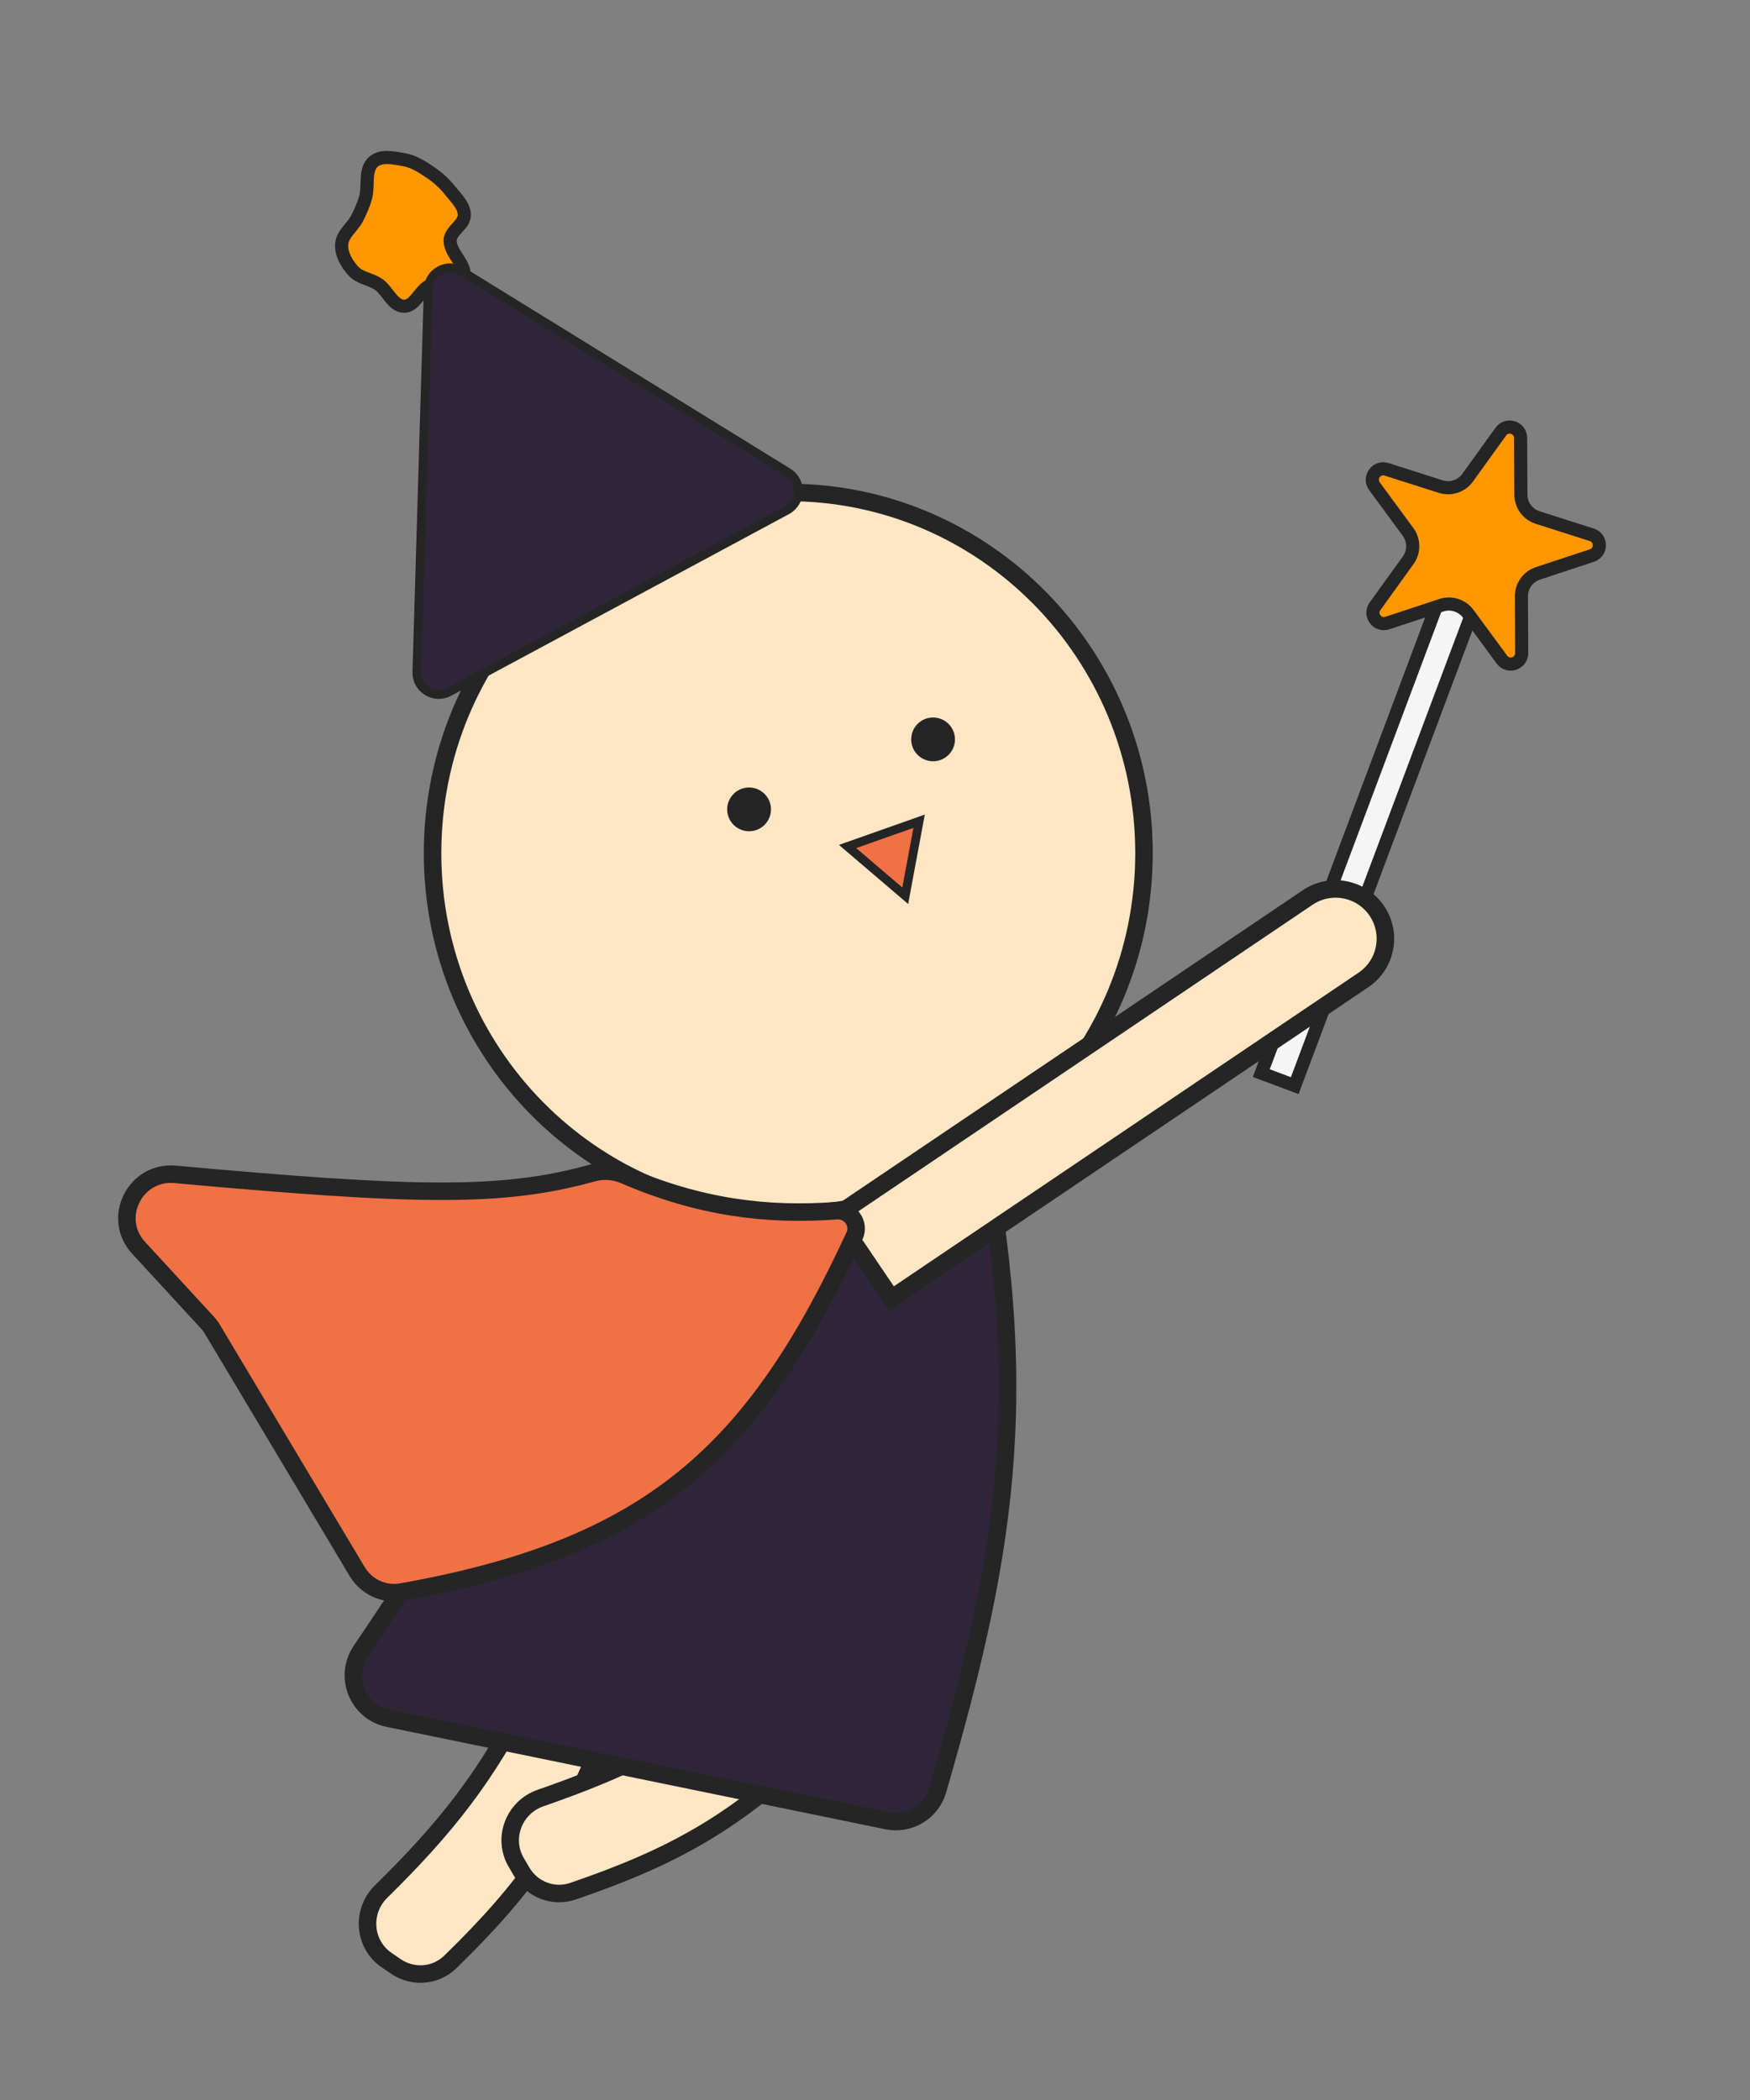 <svg width="200" height="240" viewBox="0 0 200 240" fill="none" xmlns="http://www.w3.org/2000/svg">
<rect x="0" y="0" width="200" height="240" fill="#808080" stroke="none"/>
<path d="M43.546 216.19C50.951 208.906 55.693 202.983 60.568 193.22C61.732 190.888 64.485 189.785 66.896 190.776C69.255 191.746 70.47 194.387 69.579 196.777C64.927 209.251 60.012 215.883 51.462 224.225C49.783 225.863 47.178 226.058 45.242 224.735L44.187 224.014C41.547 222.21 41.266 218.432 43.546 216.19Z" fill="#FFE6C4" stroke="#252526" stroke-width="2"/>
<path d="M61.767 205.494C71.585 202.082 78.412 198.76 87.007 192.025C89.06 190.416 92.021 190.598 93.774 192.526C95.489 194.412 95.454 197.315 93.624 199.092C84.068 208.373 76.781 212.262 65.476 216.14C63.255 216.902 60.816 215.963 59.634 213.937L58.99 212.834C57.379 210.075 58.746 206.544 61.767 205.494Z" fill="#FFE6C4" stroke="#252526" stroke-width="2"/>
<path d="M107.166 204.588C115.377 176.226 118.318 157.822 110.87 123.503C110.318 120.96 107.873 119.294 105.299 119.676L77.52 123.797C75.711 124.066 74.193 125.305 73.551 127.017C62.973 155.209 54.56 168.922 41.246 188.664C39.252 191.621 40.889 195.662 44.383 196.379L101.378 208.078C103.92 208.599 106.445 207.081 107.166 204.588Z" fill="#2E2538" stroke="#252526" stroke-width="2"/>
<rect x="0.439" y="0.965" width="4.079" height="59.241" transform="matrix(0.937 0.35 -0.351 0.936 164.869 66.138)" fill="#F5F5F5" stroke="#252526" stroke-width="1.5"/>
<path fill-rule="evenodd" clip-rule="evenodd" d="M46.164 18.248C44.977 18.041 43.482 17.692 42.611 18.555C41.64 19.517 42.157 21.254 41.78 22.591C41.545 23.424 41.201 24.189 40.808 24.954C40.276 25.99 39.128 26.742 39.05 27.913C38.974 29.055 39.646 30.17 40.406 30.998C41.151 31.809 42.361 31.874 43.258 32.497C44.317 33.233 44.891 34.973 46.164 35C47.428 35.026 47.976 33.162 49.127 32.621C50.318 32.062 52.366 33.056 52.92 31.826C53.555 30.417 51.414 29.034 51.445 27.478C51.467 26.35 53.057 25.717 53.063 24.588C53.069 23.501 52.142 22.66 51.476 21.822C50.818 20.992 50.054 20.288 49.186 19.703C48.242 19.068 47.273 18.441 46.164 18.248Z" fill="#FF9700" stroke="#252526" stroke-width="1.5"/>
<path d="M49.435 97.502C49.435 120.281 67.65 138.724 90.089 138.724C112.529 138.724 130.743 120.281 130.743 97.502C130.743 74.723 112.529 56.28 90.089 56.28C67.65 56.28 49.435 74.723 49.435 97.502Z" fill="#FFE6C4" stroke="#252526" stroke-width="2"/>
<path d="M48.94 33.031L47.641 76.797C47.584 78.721 49.632 79.985 51.327 79.074L89.932 58.314C91.628 57.403 91.698 54.998 90.059 53.987L52.753 30.98C51.115 29.97 48.997 31.109 48.94 33.031Z" fill="#2E2538" stroke="#252526"/>
<path d="M171.519 49.33L167.725 54.598C167.029 55.565 165.79 55.974 164.655 55.612L158.47 53.639C157.316 53.271 156.364 54.594 157.081 55.57L160.921 60.793C161.627 61.754 161.633 63.059 160.936 64.027L157.146 69.29C156.439 70.273 157.402 71.586 158.552 71.207L164.723 69.171C165.854 68.798 167.096 69.194 167.801 70.153L171.647 75.384C172.364 76.36 173.911 75.847 173.905 74.637L173.873 68.155C173.867 66.963 174.63 65.902 175.763 65.528L181.924 63.496C183.074 63.116 183.067 61.487 181.913 61.119L175.728 59.145C174.594 58.783 173.821 57.732 173.816 56.541L173.784 50.052C173.778 48.842 172.226 48.347 171.519 49.33Z" fill="#FF9700" stroke="#252526" stroke-width="1.5"/>
<ellipse cx="85.608" cy="92.5" rx="2.503" ry="2.5" fill="#252526"/>
<ellipse cx="106.637" cy="84.5" rx="2.503" ry="2.5" fill="#252526"/>
<path d="M96.864 96.743L103.456 102.372L105.041 93.856L96.864 96.743Z" fill="#F07145" stroke="#252526"/>
<path d="M155.827 111.989L101.884 148.396L95.509 138.976L149.452 102.569C152.055 100.812 155.593 101.496 157.353 104.098C159.114 106.699 158.431 110.232 155.827 111.989Z" fill="#FFE6C4" stroke="#252526" stroke-width="2"/>
<path d="M45.88 181.945C74.31 176.887 86.175 166.026 97.661 141.24C98.316 139.827 97.151 138.246 95.597 138.363C87.637 138.964 79.923 137.993 71.355 134.297C70.21 133.802 68.926 133.715 67.725 134.05C57.515 136.898 47.777 136.728 20.001 134.213C15.436 133.8 12.729 139.226 15.833 142.599L23.675 151.121C23.907 151.373 24.112 151.648 24.287 151.942L40.819 179.606C41.864 181.355 43.874 182.302 45.88 181.945Z" fill="#F07145" stroke="#252526" stroke-width="2"/>
</svg>
